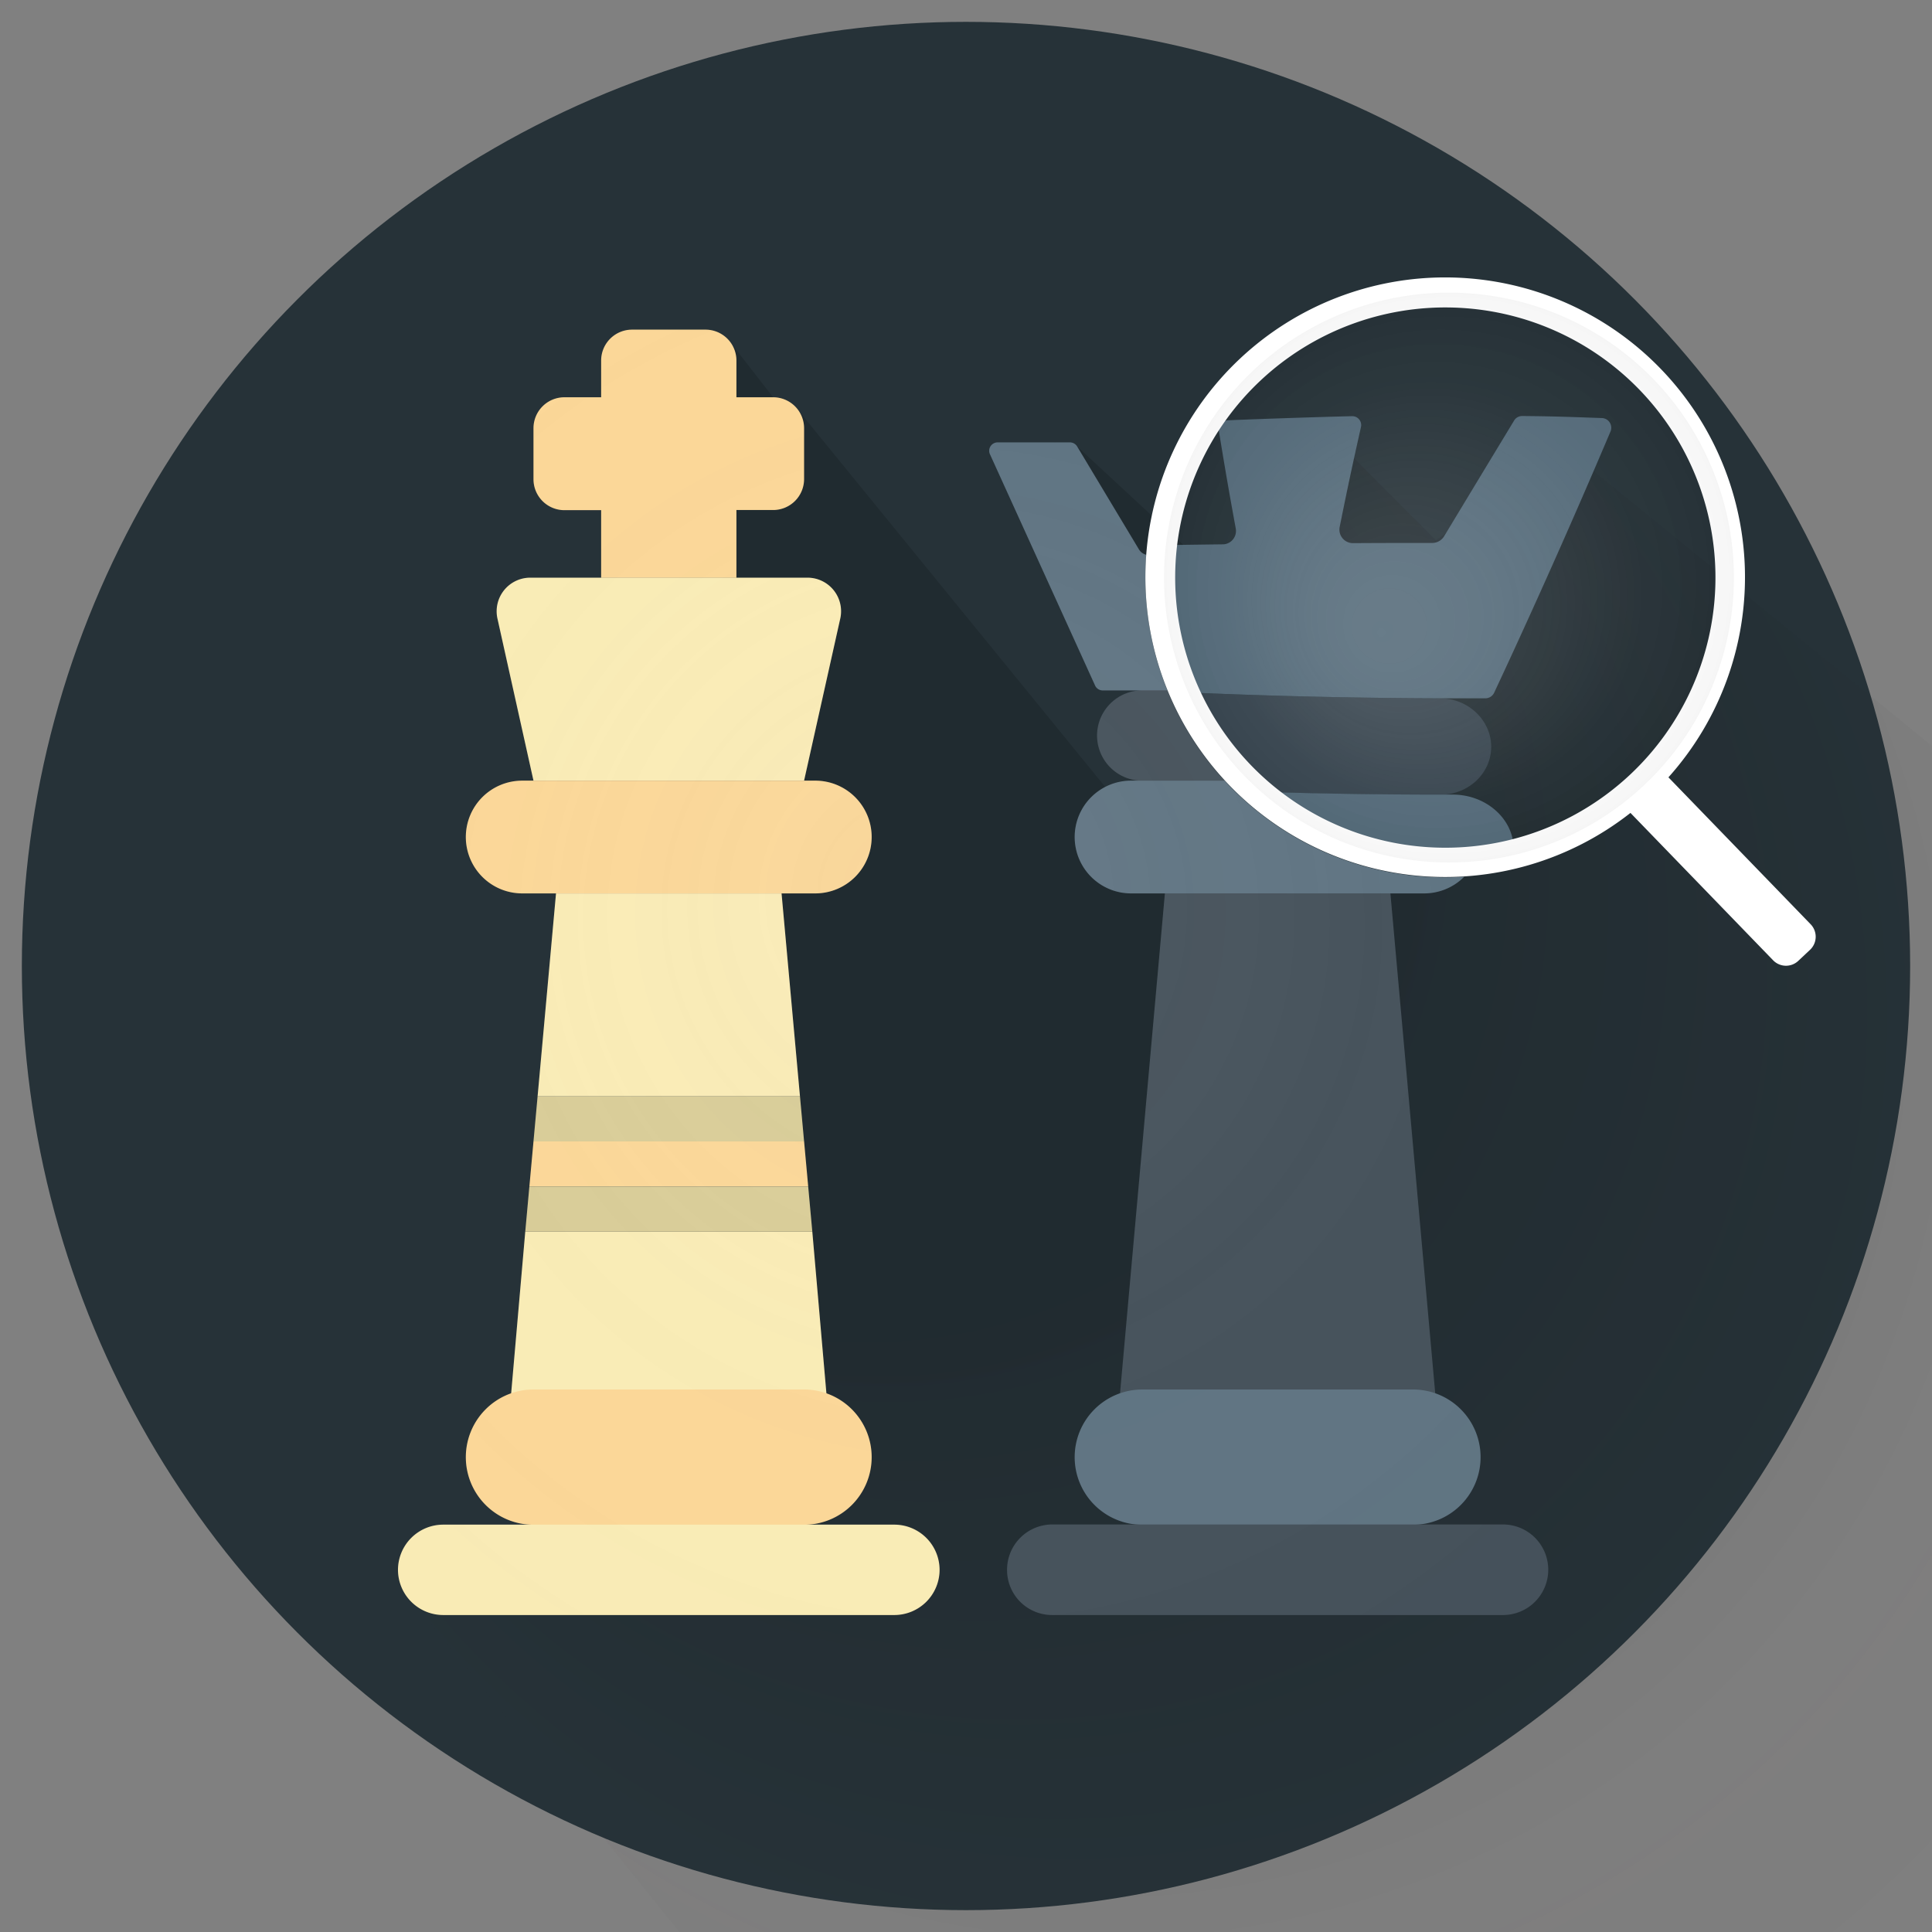 <svg id="v6" xmlns="http://www.w3.org/2000/svg" xmlns:xlink="http://www.w3.org/1999/xlink" viewBox="0 0 512 512">
  <rect x="0" y="0" width="512" height="512" fill="#808080" stroke="none"/>
  <defs>
    <radialGradient id="radial-gradient" cx="336.92" cy="323.77" fx="134.125" fy="122.353" r="296.87" gradientUnits="userSpaceOnUse">
      <stop offset="0" stop-opacity="0.15"/>
      <stop offset="0.45" stop-opacity="0.15"/>
      <stop offset="0.8" stop-color="#231f20" stop-opacity="0.02"/>
      <stop offset="1" stop-opacity="0"/>
    </radialGradient>
    <clipPath id="clip-path">
      <path id="Clip_to_magnifying_glass" data-name="Clip to magnifying glass" d="M462.37,155.35a79.22,79.22,0,0,1-20.22,50.71l37.75,39a4.76,4.76,0,0,1-.22,6.72l-3.13,2.94a4.75,4.75,0,0,1-6.71-.22l-37.75-39a79.43,79.43,0,1,1-35-140.59A228.51,228.51,0,0,0,256,26.44C129.22,26.44,26.44,129.22,26.44,256S129.22,485.56,256,485.56,485.56,382.78,485.56,256A228.64,228.64,0,0,0,462.37,155.35Z" fill="none"/>
    </clipPath>
    <radialGradient id="radial-gradient-2" cx="260.29" cy="257.15" fx="239.368" fy="234.159" r="227.8" gradientUnits="userSpaceOnUse">
      <stop offset="0" stop-color="#eee" stop-opacity="0.16"/>
      <stop offset="0.51" stop-color="#fafafa" stop-opacity="0.1"/>
      <stop offset="1" stop-color="#fff" stop-opacity="0.08"/>
    </radialGradient>
    <radialGradient id="radial-gradient-3" cx="383.99" cy="153.06" fx="365.795" fy="167.862" r="75.51" gradientUnits="userSpaceOnUse">
      <stop offset="0" stop-color="#f5f5f5" stop-opacity="0.5"/>
      <stop offset="0.13" stop-color="#f6f6f6" stop-opacity="0.48"/>
      <stop offset="0.3" stop-color="#f7f7f7" stop-opacity="0.41"/>
      <stop offset="0.48" stop-color="#fafafa" stop-opacity="0.3"/>
      <stop offset="0.69" stop-color="#fefefe" stop-opacity="0.14"/>
      <stop offset="0.74" stop-color="#fff" stop-opacity="0.1"/>
      <stop offset="0.93" stop-color="#4d4d4d" stop-opacity="0.13"/>
      <stop offset="1" stop-opacity="0.15"/>
    </radialGradient>
  </defs>
  <circle id="Background_Dark" data-name="Background Dark" cx="256" cy="256" r="250.21" fill="#263238"/>
  <g id="Pieces_with_Shadow" data-name="Pieces with Shadow">
    <polygon id="Shadow" points="414.97 118.87 563.42 239.43 563.42 560.19 218.94 560.19 110.42 425.67 167.63 407.89 177.24 87.36 192.94 89.94 204.89 105.28 210.81 107.82 292.89 208.54 323.09 210.47 279.4 117.23 285.45 118.31 323 153.09 355.6 118.16 380.52 143.18 414.97 118.87" fill="url(#radial-gradient)"/>
    <g clip-path="url(#clip-path)">
      <g id="King_Queen" data-name="King &amp; Queen">
        <g id="pieces">
          <g>
            <polygon points="207.12 236.76 147.35 236.76 142.47 290.54 212 290.54 207.12 236.76" fill="#f9eab0"/>
            <polygon points="135.4 369.98 219.07 369.98 215.27 326.4 139.2 326.4 135.4 369.98" fill="#f9eab0"/>
            <polygon points="141.38 302.49 140.29 314.44 214.18 314.44 213.09 302.49 141.38 302.49" fill="#fbd490"/>
            <polygon points="139.2 326.4 215.27 326.4 214.18 314.44 140.29 314.44 139.2 326.4" fill="#d6c990"/>
            <polygon points="212 290.54 142.47 290.54 141.38 302.49 213.09 302.49 212 290.54" fill="#d6c990"/>
            <path d="M374.44,206.88H302.73a12,12,0,0,1-12-12h0a12,12,0,0,1,12-11.95h71.71a12,12,0,0,1,12,11.95h0A12,12,0,0,1,374.44,206.88Z" fill="#38454f"/>
            <path d="M204.89,105.28h-9.73V95.55a8.19,8.19,0,0,0-8.2-8.19H167.51a8.19,8.19,0,0,0-8.2,8.19v9.73h-9.73a8.2,8.2,0,0,0-8.2,8.2V127a8.2,8.2,0,0,0,8.2,8.2h9.73v17.93h35.85V135.16h9.73a8.2,8.2,0,0,0,8.2-8.2V113.48A8.2,8.2,0,0,0,204.89,105.28Z" fill="#fbd490"/>
            <path d="M213.09,206.88H141.38l-9.55-42.95a8.91,8.91,0,0,1,8.69-10.84H214a8.9,8.9,0,0,1,8.68,10.84Z" fill="#f9eab0"/>
            <polygon points="380.42 369.98 296.75 369.98 308.71 236.76 368.47 236.76 380.42 369.98" fill="#38454f"/>
            <path d="M374.44,404.08H302.73a17.92,17.92,0,0,1-17.93-17.92h0a17.93,17.93,0,0,1,17.93-17.93h71.71a17.92,17.92,0,0,1,17.93,17.93h0A17.92,17.92,0,0,1,374.44,404.08Z" fill="#546a79"/>
            <path d="M398.35,428H278.83A11.94,11.94,0,0,1,266.88,416h0a12,12,0,0,1,11.95-12H398.35a12,12,0,0,1,11.95,12h0A12,12,0,0,1,398.35,428Z" fill="#38454f"/>
            <path d="M377.43,236.76H299.74a14.94,14.94,0,0,1-14.94-14.94h0a14.94,14.94,0,0,1,14.94-14.94h77.69a14.94,14.94,0,0,1,14.94,14.94h0A14.94,14.94,0,0,1,377.43,236.76Z" fill="#546a79"/>
            <path d="M216.08,236.76H138.39a14.94,14.94,0,0,1-14.94-14.94h0a14.94,14.94,0,0,1,14.94-14.94h77.69A14.94,14.94,0,0,1,231,221.82h0A14.94,14.94,0,0,1,216.08,236.76Z" fill="#fbd490"/>
            <path d="M213.09,404.08H141.38a17.92,17.92,0,0,1-17.93-17.92h0a17.93,17.93,0,0,1,17.93-17.93h71.71A17.93,17.93,0,0,1,231,386.16h0A17.92,17.92,0,0,1,213.09,404.08Z" fill="#fbd490"/>
            <path d="M237,428H117.47a12,12,0,0,1-12-11.95h0a12,12,0,0,1,12-12H237A12,12,0,0,1,249,416h0A12,12,0,0,1,237,428Z" fill="#f9eab0"/>
            <path d="M393.63,117.24a2.25,2.25,0,0,0-1.91,1.07l-16.35,27.26a3.18,3.18,0,0,1-2.73,1.55H354.42a3.18,3.18,0,0,1-3.12-3.82L356,119.9a2.22,2.22,0,0,0-2.18-2.66H323.37a2.22,2.22,0,0,0-2.18,2.65l4.68,23.42a3.18,3.18,0,0,1-3.12,3.81H304.54a3.18,3.18,0,0,1-2.73-1.55l-16.36-27.26a2.23,2.23,0,0,0-1.91-1.07H264.35a2.22,2.22,0,0,0-2,3.14l27.86,61.29a2.22,2.22,0,0,0,2,1.3H385a2.23,2.23,0,0,0,2-1.3l27.86-61.29a2.22,2.22,0,0,0-2-3.14Z" fill="#546a79"/>
          </g>
        </g>
        <g id="brighten">
          <g opacity="0.81">
            <path d="M212,290.54H142.47l4.88-53.78h59.76ZM135.4,370h83.67l-3.8-43.58H139.2Zm6-67.49-1.09,11.95h73.89l-1.09-11.95ZM139.2,326.4h76.07l-1.09-12H140.29ZM212,290.54H142.47l-1.09,11.95h71.71Zm174.4-95.62h0a12,12,0,0,0-12-11.95H302.73a12,12,0,0,0-12,11.95h0a12,12,0,0,0,12,12h71.71A12,12,0,0,0,386.4,194.92ZM204.89,105.28h-9.73V95.55a8.19,8.19,0,0,0-8.2-8.19H167.51a8.19,8.19,0,0,0-8.2,8.19v9.73h-9.73a8.2,8.2,0,0,0-8.2,8.2V127a8.2,8.2,0,0,0,8.2,8.2h9.73v17.93h35.85V135.16h9.73a8.2,8.2,0,0,0,8.2-8.2V113.48A8.2,8.2,0,0,0,204.89,105.28Zm17.74,58.65A8.9,8.9,0,0,0,214,153.09H140.52a8.91,8.91,0,0,0-8.69,10.84l9.55,42.95h71.71Zm145.84,72.83H308.71L296.76,370h83.66Zm23.9,149.4h0a17.92,17.92,0,0,0-17.93-17.93H302.73a17.93,17.93,0,0,0-17.93,17.93h0a17.92,17.92,0,0,0,17.93,17.92h71.71A17.92,17.92,0,0,0,392.37,386.16ZM410.3,416h0a12,12,0,0,0-11.95-12H278.83a12,12,0,0,0-11.95,12h0A11.94,11.94,0,0,0,278.83,428H398.35A12,12,0,0,0,410.3,416ZM392.37,221.82h0a14.94,14.94,0,0,0-14.94-14.94H299.74a14.94,14.94,0,0,0-14.94,14.94h0a14.94,14.94,0,0,0,14.94,14.94h77.69A14.94,14.94,0,0,0,392.37,221.82Zm-161.35,0h0a14.94,14.94,0,0,0-14.94-14.94H138.39a14.94,14.94,0,0,0-14.94,14.94h0a14.94,14.94,0,0,0,14.94,14.94h77.69A14.94,14.94,0,0,0,231,221.82Zm0,164.34h0a17.93,17.93,0,0,0-17.93-17.93H141.38a17.93,17.93,0,0,0-17.93,17.93h0a17.92,17.92,0,0,0,17.93,17.92h71.71A17.92,17.92,0,0,0,231,386.16ZM249,416h0a12,12,0,0,0-11.95-12H117.47a12,12,0,0,0-12,12h0a12,12,0,0,0,12,11.95H237A12,12,0,0,0,249,416Zm144.68-298.8a2.25,2.25,0,0,0-1.91,1.07l-16.35,27.26a3.18,3.18,0,0,1-2.73,1.55H354.42a3.18,3.18,0,0,1-3.12-3.82L356,119.9a2.22,2.22,0,0,0-2.18-2.66H323.37a2.22,2.22,0,0,0-2.18,2.65l4.68,23.42a3.18,3.18,0,0,1-3.12,3.81H304.54a3.18,3.18,0,0,1-2.73-1.55l-16.36-27.26a2.23,2.23,0,0,0-1.91-1.07H264.35a2.22,2.22,0,0,0-2,3.14l27.86,61.29a2.22,2.22,0,0,0,2,1.3H385a2.23,2.23,0,0,0,2-1.3l27.86-61.29a2.22,2.22,0,0,0-2-3.14Z" fill="url(#radial-gradient-2)"/>
          </g>
        </g>
      </g>
    </g>
  </g>
  <g id="Warped_Crown" data-name="Warped Crown">
    <g id="Distorted_Crown" data-name="Distorted Crown">
      <g>
        <path d="M334.21,209.88q23.75.75,47.48.74c7.31,0,13.39-5.5,13.49-12.55s-6-13-13.52-13q-33.59-.12-67.09-1.56A67.55,67.55,0,0,0,334.21,209.88Z" fill="#38454f"/>
        <path d="M382.75,226.41a89.76,89.76,0,0,0,18.35-2c-.22-7.42-7.25-13.83-16.09-13.83h-3.32q-23.76,0-47.48-.74A77.76,77.76,0,0,0,382.75,226.41Z" fill="#546a79"/>
        <path d="M424.58,110.79c-8.31-.29-12.53-.47-21.18-.54a2.48,2.48,0,0,0-2.12,1.16q-9.3,15.35-18.56,30.69a3.7,3.7,0,0,1-3.17,1.79c-8.44,0-12.67,0-21,.05a3.59,3.59,0,0,1-3.51-4.36c2.17-10.74,3.32-16.12,5.63-26.41a2.36,2.36,0,0,0-2.39-2.88q-16.46.43-32.9,1.09a2.58,2.58,0,0,0-2.34,3c1.65,10,2.52,15.17,4.43,25.58a3.55,3.55,0,0,1-3.22,4.29c-6.45.08-9.57.12-15.46.22-.23,2.53-.32,5.12-.34,7.69-.11,10,2,22.06,6.09,31.34q33.56,1.46,67.09,1.56c4.82,0,7.23,0,12,0a2.59,2.59,0,0,0,2.33-1.46q16.05-34.37,30.85-69.27A2.57,2.57,0,0,0,424.58,110.79Z" fill="#546a79"/>
      </g>
      <path d="M457,152.14c0,42-32.25,74.27-74.28,74.27s-74.27-32.24-74.27-74.27,32.25-74.28,74.27-74.28S457,110.12,457,152.14Z" fill="none"/>
    </g>
  </g>
  <path id="Magnifying_Glass" data-name="Magnifying Glass" d="M479.9,245l-37.75-39a79.45,79.45,0,1,0-10.06,9.43l37.75,39a4.75,4.75,0,0,0,6.71.22l3.13-2.94A4.76,4.76,0,0,0,479.9,245ZM330.77,202A71.59,71.59,0,1,1,432,205.28,71.59,71.59,0,0,1,330.77,202Z" fill="#fff"/>
  <circle id="Magnifying_Glass_Glow" data-name="Magnifying Glass Glow" cx="383.99" cy="153.06" r="75.51" fill-opacity="0.25" fill="url(#radial-gradient-3)"/>
</svg>

